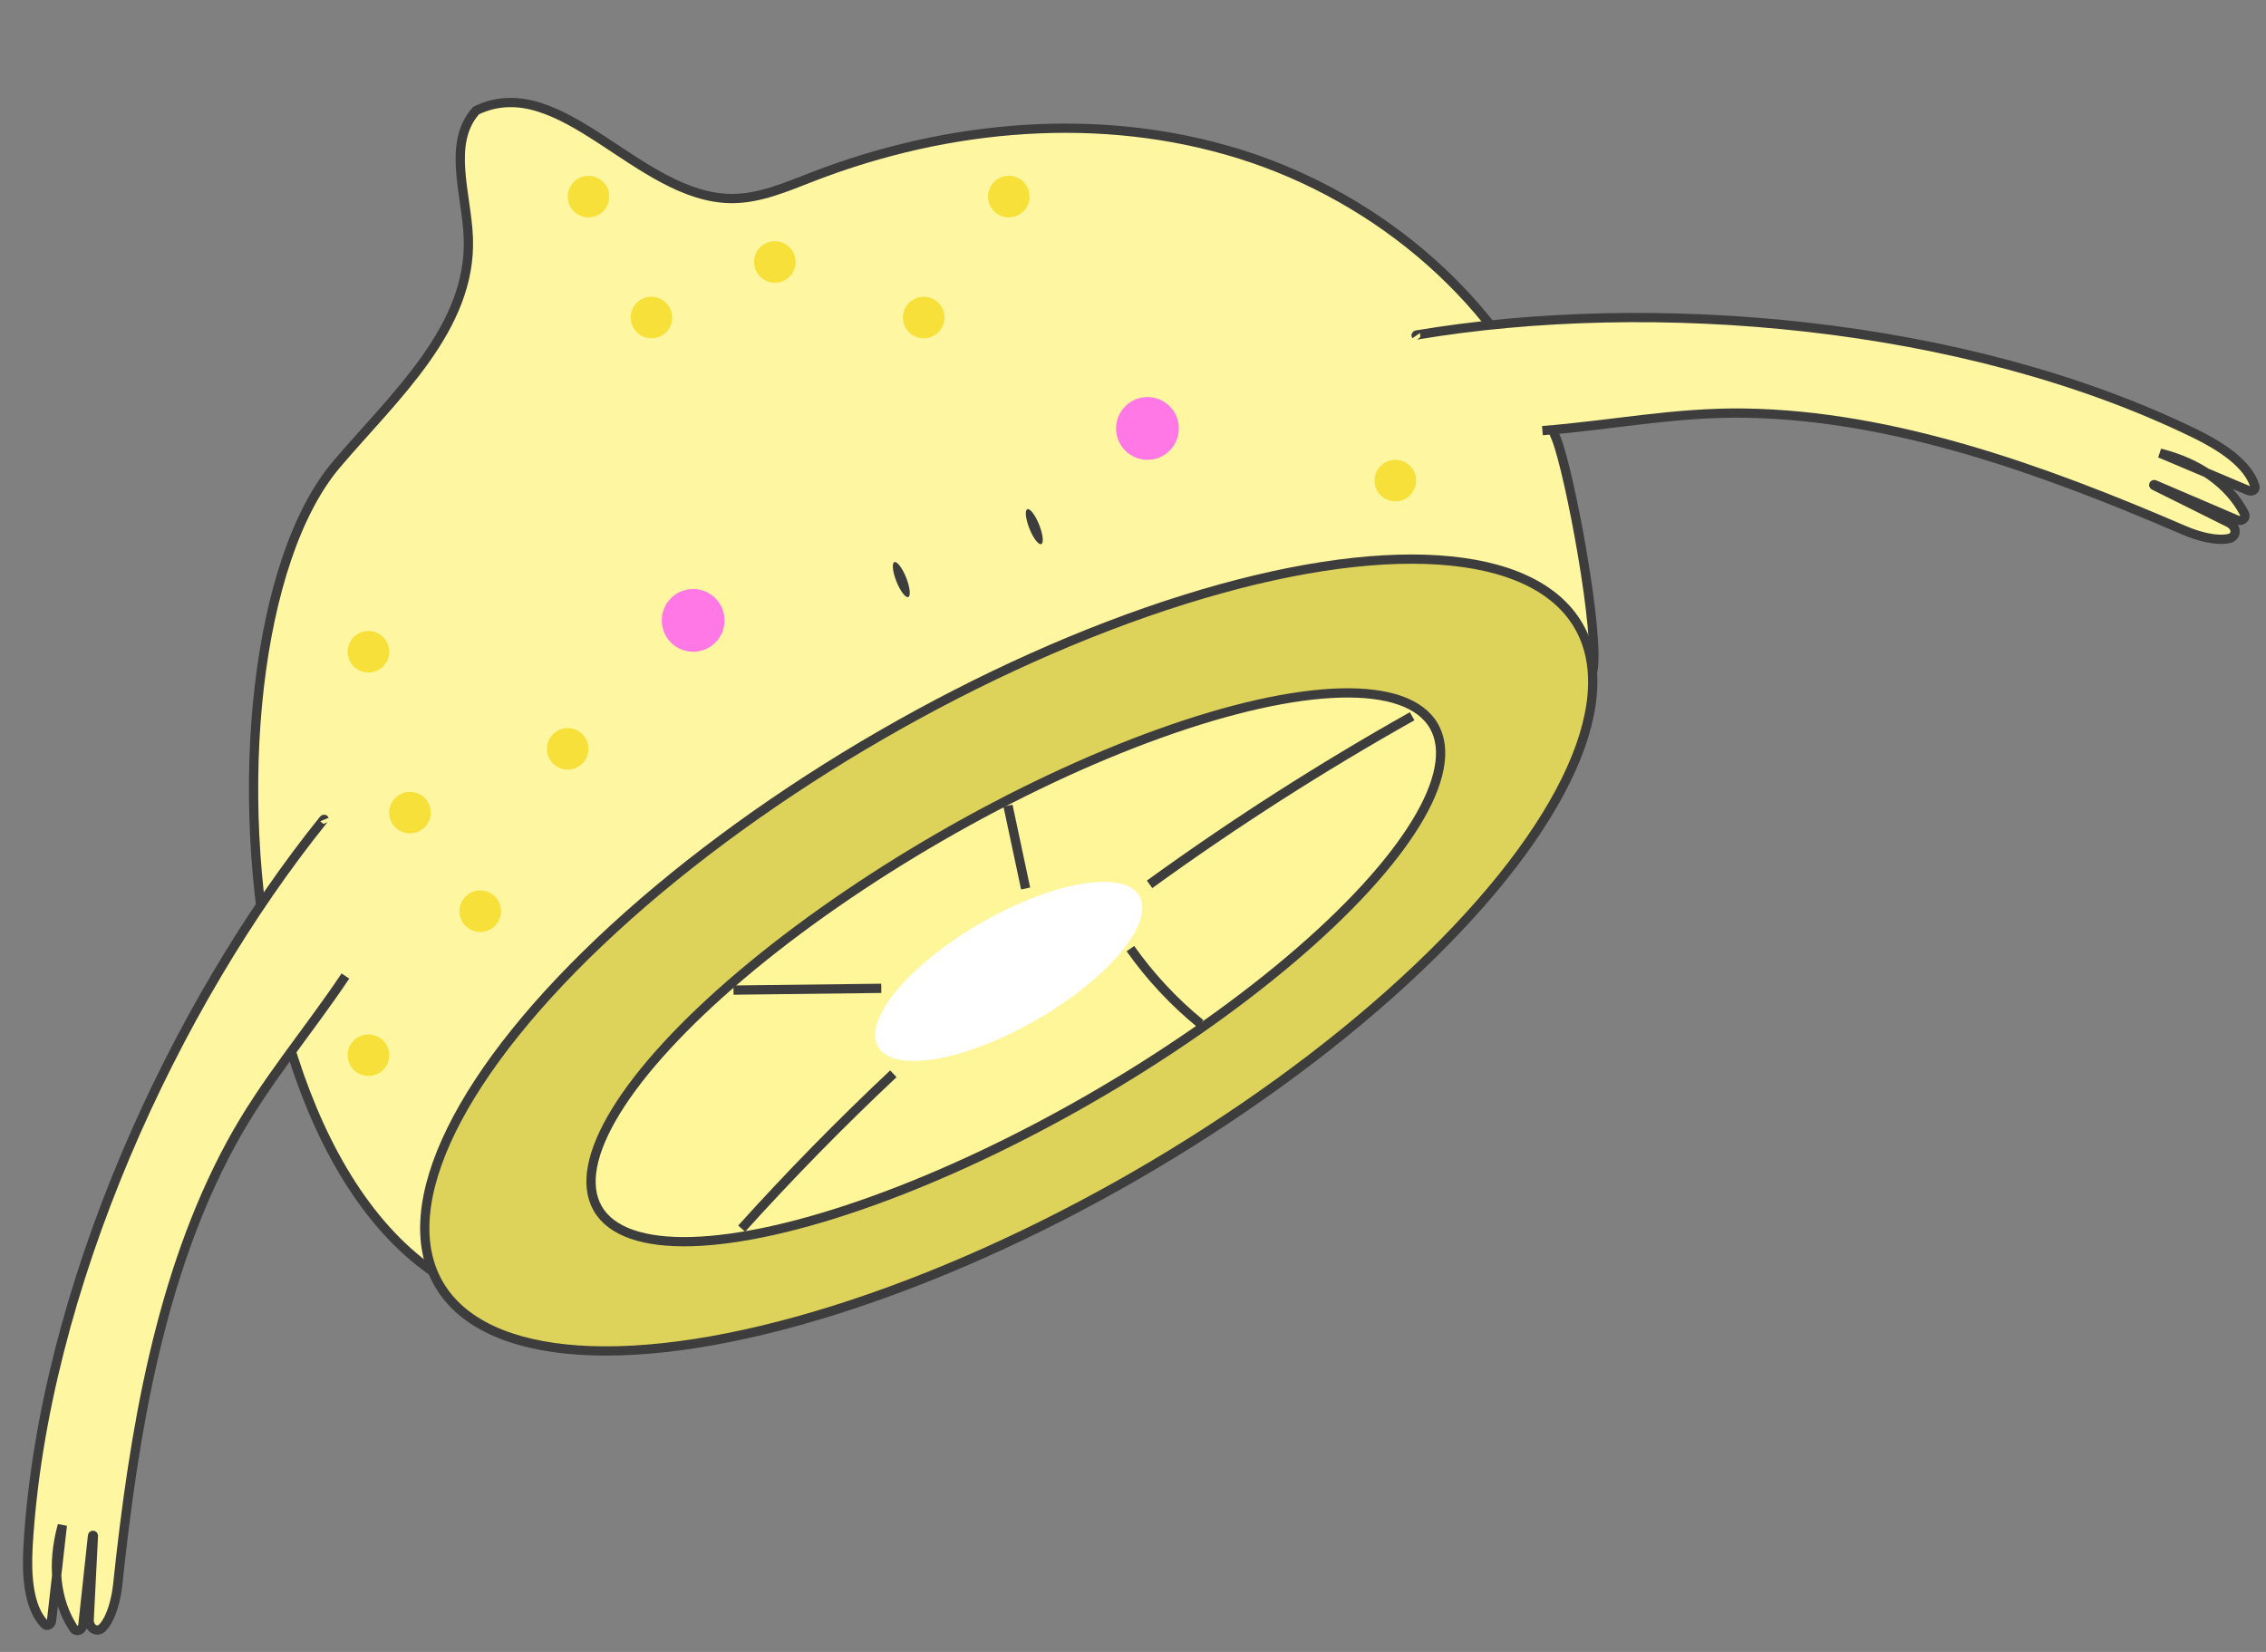<?xml version="1.0" encoding="utf-8"?>
<!-- Generator: Adobe Illustrator 25.0.0, SVG Export Plug-In . SVG Version: 6.00 Build 0)  -->
<svg version="1.1" id="Calque_1" xmlns="http://www.w3.org/2000/svg" xmlns:xlink="http://www.w3.org/1999/xlink" x="0px" y="0px"
	 viewBox="0 0 489.6 357" style="enable-background:new 0 0 489.6 357;" xml:space="preserve">
<rect x="0" y="0" width="489.6" height="357" fill="#808080" stroke="none"/>
<style type="text/css">
	.st0{fill:#FFF6A1;stroke:#3D3D3D;stroke-width:2;stroke-miterlimit:10;}
	.st1{fill:#DDD35B;stroke:#3D3D3D;stroke-width:2;stroke-miterlimit:10;}
	.st2{fill:#FFF599;stroke:#3D3D3D;stroke-width:2;stroke-miterlimit:10;}
	.st3{fill:#FFFFFF;}
	.st4{fill:#F7E039;}
	.st5{fill:#3D3D3D;}
	.st6{fill:#FF78E6;}
	.st7{fill:none;stroke:#3D3D3D;stroke-width:2;stroke-miterlimit:10;}
</style>
<g>
	<path class="st0" d="M72.75,100.31c12.52-14.72,29.17-29.46,28.44-48.9c-0.36-9.5-4.64-20.52,1.69-27.52
		c18.24-8.82,34.99,18.88,55.15,19.02c6.09,0.04,11.88-2.52,17.58-4.72c29.4-11.37,62.4-14.25,92.4-4.85
		c30,9.4,56.49,31.79,68.25,61.47c2.9,7.32,9.6,42.84,7.83,50.54c-2.4,10.39-15.73-9.57-23.94-2.95
		c-64.04,51.72-105.62,121.39-186.65,139.46C51.4,300.17,37.95,141.23,72.75,100.31z"/>
	<ellipse transform="matrix(0.866 -0.5 0.5 0.866 -73.999 136.633)" class="st1" cx="217.96" cy="206.4" rx="142.2" ry="54.97"/>
	<ellipse transform="matrix(0.866 -0.5 0.5 0.866 -75.119 137.753)" class="st2" cx="219.49" cy="209.05" rx="104.3" ry="32.6"/>
	<ellipse transform="matrix(0.866 -0.5 0.5 0.866 -75.766 137.106)" class="st3" cx="217.96" cy="209.93" rx="32.6" ry="12.07"/>
	<circle class="st4" cx="79.6" cy="140.85" r="4.49"/>
	<circle class="st4" cx="103.76" cy="196.92" r="4.49"/>
	<circle class="st4" cx="217.96" cy="42.49" r="4.49"/>
	<circle class="st4" cx="167.41" cy="56.61" r="4.49"/>
	<circle class="st4" cx="199.58" cy="68.62" r="4.49"/>
	<circle class="st4" cx="122.66" cy="161.84" r="4.49"/>
	<circle class="st4" cx="88.58" cy="175.62" r="4.49"/>
	<circle class="st4" cx="79.6" cy="228.04" r="4.49"/>
	<path class="st0" d="M333.26,93.06c14.71-1.14,28.7-4.02,43.8-3.78c32.04,0.51,64.33,12.16,94.84,25.32
		c3.04,1.31,7.05,2.4,9.73,1.77c1.75-0.41,1.71-2.53-0.05-3.41c-5.39-2.68-10.78-5.36-16.17-8.05c-0.14-0.07-0.06-0.24,0.08-0.18
		l17.74,7.6c1.16,0.5,2.21-0.37,1.68-1.39c-3.34-6.39-9.86-10.93-18.22-13.01l19.09,8.07c0.82,0.35,1.65-0.17,1.42-0.91
		c-1.46-4.89-7.44-8.7-12.88-11.36c-50.08-24.46-117.56-29.84-168.28-21.33c-0.07,0.01-0.1,0.08-0.06,0.14"/>
	<path class="st0" d="M74.63,210.93c-8.2,12.26-17.57,23.04-24.76,36.33c-15.26,28.17-20.94,62.03-24.42,95.07
		c-0.35,3.3-1.36,7.32-3.23,9.35c-1.22,1.32-3.05,0.25-2.95-1.72c0.3-6.01,0.61-12.03,0.91-18.04c0.01-0.16-0.18-0.17-0.19-0.01
		l-2.07,19.19c-0.14,1.26-1.41,1.75-2.04,0.79c-3.94-6.04-4.7-13.96-2.41-22.26l-2.33,20.6c-0.1,0.89-0.95,1.35-1.49,0.79
		c-3.55-3.67-3.94-10.75-3.59-16.8c3.22-55.64,31.62-117.1,63.89-157.13c0.05-0.06,0.12-0.05,0.15,0.02"/>
	
		<ellipse transform="matrix(0.929 -0.37 0.37 0.929 -32.521 80.964)" class="st5" cx="194.75" cy="125.24" rx="1.13" ry="4.06"/>
	
		<ellipse transform="matrix(0.929 -0.37 0.37 0.929 -26.246 90.784)" class="st5" cx="223.48" cy="113.8" rx="1.13" ry="4.06"/>
	<circle class="st6" cx="149.76" cy="134.07" r="6.78"/>
	<circle class="st6" cx="247.92" cy="92.59" r="6.78"/>
	<circle class="st4" cx="301.48" cy="103.86" r="4.49"/>
	<circle class="st4" cx="127.15" cy="42.49" r="4.49"/>
	<circle class="st4" cx="140.75" cy="68.62" r="4.49"/>
	<path class="st7" d="M248.38,191.12c18.19-13.19,37.14-25.32,56.73-36.33"/>
	<path class="st7" d="M244.24,205.01c4.28,6.06,9.39,11.53,15.13,16.22"/>
	<path class="st7" d="M190.41,213.59c-10.64,0.13-21.29,0.26-31.93,0.38"/>
	<path class="st7" d="M193.02,232.06c-11.38,10.69-22.32,21.86-32.78,33.46"/>
	<path class="st7" d="M217.79,174.11c1.27,5.97,2.54,11.93,3.81,17.9"/>
</g>
</svg>
